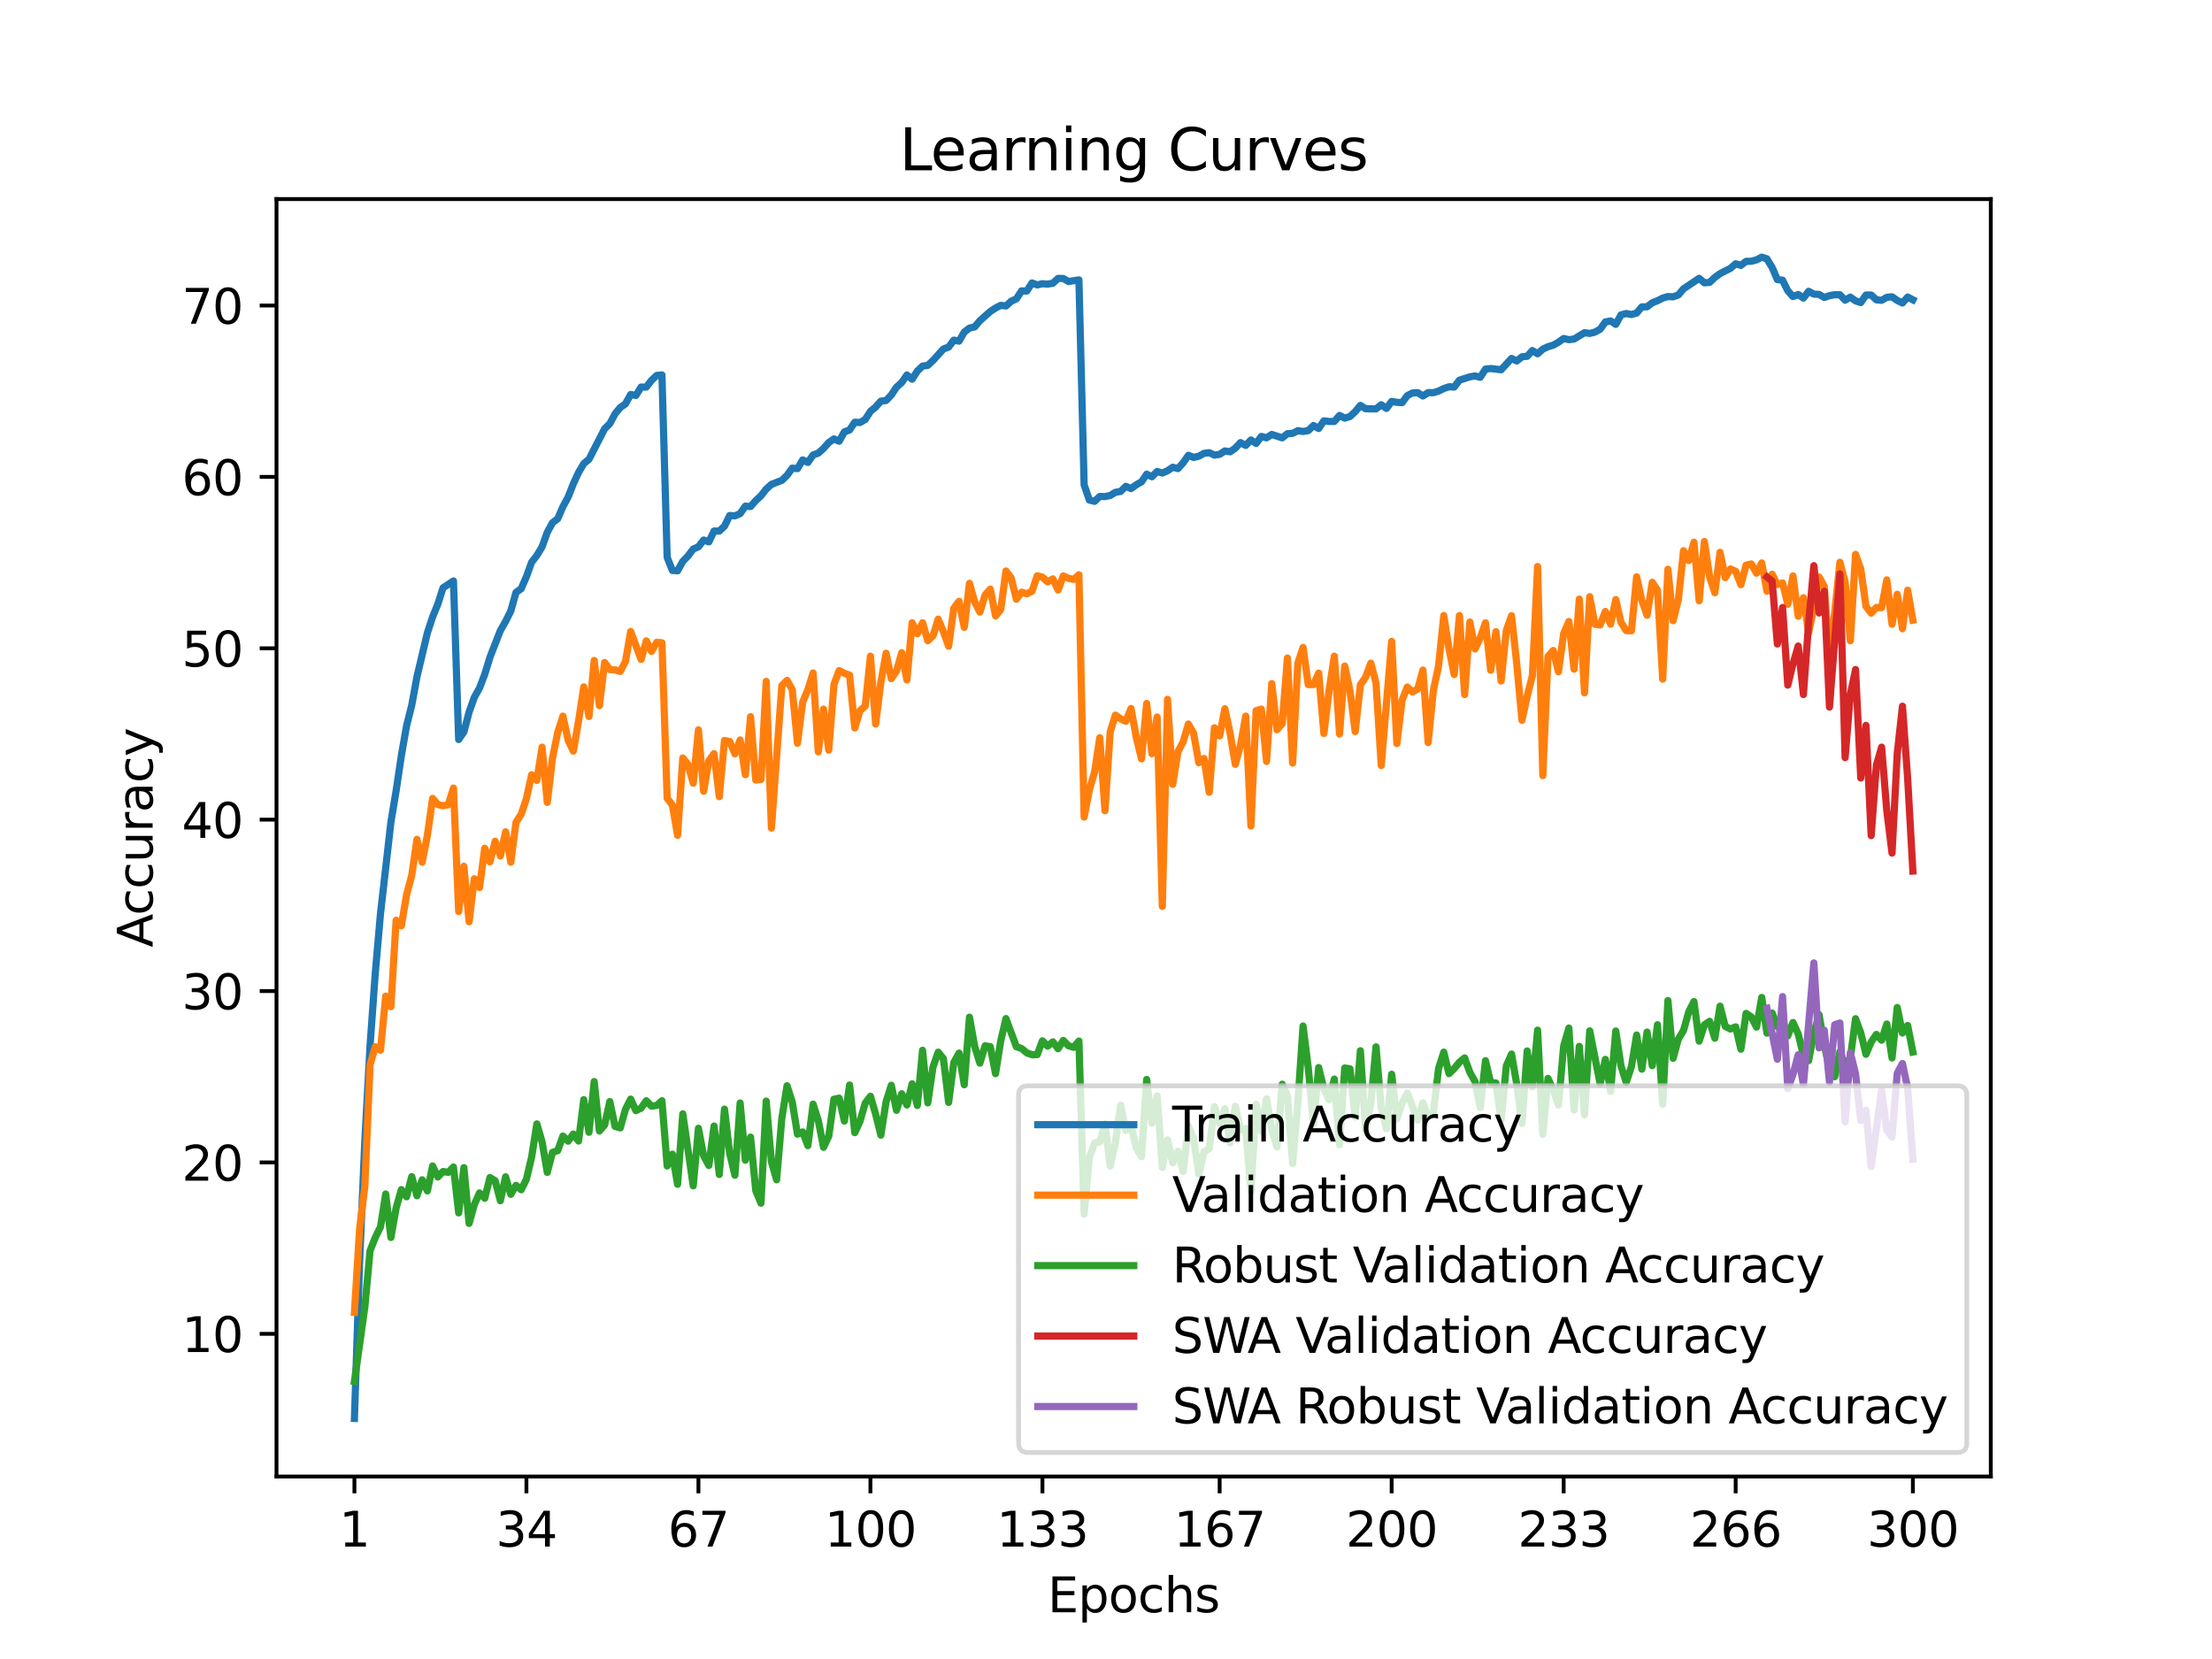 <?xml version="1.0" encoding="utf-8" standalone="no"?>
<!DOCTYPE svg PUBLIC "-//W3C//DTD SVG 1.1//EN"
  "http://www.w3.org/Graphics/SVG/1.1/DTD/svg11.dtd">
<svg xmlns:xlink="http://www.w3.org/1999/xlink" width="460.8pt" height="345.6pt" viewBox="0 0 460.8 345.6" xmlns="http://www.w3.org/2000/svg" version="1.1">
 <defs>
  <style type="text/css">*{stroke-linejoin: round; stroke-linecap: butt}</style>
 </defs>
 <g id="figure_1">
  <g id="patch_1">
   <path d="M 0 345.6 
L 460.8 345.6 
L 460.8 0 
L 0 0 
z
" style="fill: #ffffff"/>
  </g>
  <g id="axes_1">
   <g id="patch_2">
    <path d="M 57.6 307.584 
L 414.72 307.584 
L 414.72 41.472 
L 57.6 41.472 
z
" style="fill: #ffffff"/>
   </g>
   <g id="matplotlib.axis_1">
    <g id="xtick_1">
     <g id="line2d_1">
      <defs>
       <path id="mbe834cb259" d="M 0 0 
L 0 3.5 
" style="stroke: #000000; stroke-width: 0.8"/>
      </defs>
      <g>
       <use xlink:href="#mbe834cb259" x="73.833" y="307.584" style="stroke: #000000; stroke-width: 0.8"/>
      </g>
     </g>
     <g id="text_1">
      <!-- 1 -->
      <g transform="translate(70.651 322.182) scale(0.1 -0.1)">
       <defs>
        <path id="DejaVuSans-31" d="M 794 531 
L 1825 531 
L 1825 4091 
L 703 3866 
L 703 4441 
L 1819 4666 
L 2450 4666 
L 2450 531 
L 3481 531 
L 3481 0 
L 794 0 
L 794 531 
z
" transform="scale(0.016)"/>
       </defs>
       <use xlink:href="#DejaVuSans-31"/>
      </g>
     </g>
    </g>
    <g id="xtick_2">
     <g id="line2d_2">
      <g>
       <use xlink:href="#mbe834cb259" x="109.664" y="307.584" style="stroke: #000000; stroke-width: 0.8"/>
      </g>
     </g>
     <g id="text_2">
      <!-- 34 -->
      <g transform="translate(103.302 322.182) scale(0.1 -0.1)">
       <defs>
        <path id="DejaVuSans-33" d="M 2597 2516 
Q 3050 2419 3304 2112 
Q 3559 1806 3559 1356 
Q 3559 666 3084 287 
Q 2609 -91 1734 -91 
Q 1441 -91 1130 -33 
Q 819 25 488 141 
L 488 750 
Q 750 597 1062 519 
Q 1375 441 1716 441 
Q 2309 441 2620 675 
Q 2931 909 2931 1356 
Q 2931 1769 2642 2001 
Q 2353 2234 1838 2234 
L 1294 2234 
L 1294 2753 
L 1863 2753 
Q 2328 2753 2575 2939 
Q 2822 3125 2822 3475 
Q 2822 3834 2567 4026 
Q 2313 4219 1838 4219 
Q 1578 4219 1281 4162 
Q 984 4106 628 3988 
L 628 4550 
Q 988 4650 1302 4700 
Q 1616 4750 1894 4750 
Q 2613 4750 3031 4423 
Q 3450 4097 3450 3541 
Q 3450 3153 3228 2886 
Q 3006 2619 2597 2516 
z
" transform="scale(0.016)"/>
        <path id="DejaVuSans-34" d="M 2419 4116 
L 825 1625 
L 2419 1625 
L 2419 4116 
z
M 2253 4666 
L 3047 4666 
L 3047 1625 
L 3713 1625 
L 3713 1100 
L 3047 1100 
L 3047 0 
L 2419 0 
L 2419 1100 
L 313 1100 
L 313 1709 
L 2253 4666 
z
" transform="scale(0.016)"/>
       </defs>
       <use xlink:href="#DejaVuSans-33"/>
       <use xlink:href="#DejaVuSans-34" x="63.623"/>
      </g>
     </g>
    </g>
    <g id="xtick_3">
     <g id="line2d_3">
      <g>
       <use xlink:href="#mbe834cb259" x="145.496" y="307.584" style="stroke: #000000; stroke-width: 0.8"/>
      </g>
     </g>
     <g id="text_3">
      <!-- 67 -->
      <g transform="translate(139.133 322.182) scale(0.1 -0.1)">
       <defs>
        <path id="DejaVuSans-36" d="M 2113 2584 
Q 1688 2584 1439 2293 
Q 1191 2003 1191 1497 
Q 1191 994 1439 701 
Q 1688 409 2113 409 
Q 2538 409 2786 701 
Q 3034 994 3034 1497 
Q 3034 2003 2786 2293 
Q 2538 2584 2113 2584 
z
M 3366 4563 
L 3366 3988 
Q 3128 4100 2886 4159 
Q 2644 4219 2406 4219 
Q 1781 4219 1451 3797 
Q 1122 3375 1075 2522 
Q 1259 2794 1537 2939 
Q 1816 3084 2150 3084 
Q 2853 3084 3261 2657 
Q 3669 2231 3669 1497 
Q 3669 778 3244 343 
Q 2819 -91 2113 -91 
Q 1303 -91 875 529 
Q 447 1150 447 2328 
Q 447 3434 972 4092 
Q 1497 4750 2381 4750 
Q 2619 4750 2861 4703 
Q 3103 4656 3366 4563 
z
" transform="scale(0.016)"/>
        <path id="DejaVuSans-37" d="M 525 4666 
L 3525 4666 
L 3525 4397 
L 1831 0 
L 1172 0 
L 2766 4134 
L 525 4134 
L 525 4666 
z
" transform="scale(0.016)"/>
       </defs>
       <use xlink:href="#DejaVuSans-36"/>
       <use xlink:href="#DejaVuSans-37" x="63.623"/>
      </g>
     </g>
    </g>
    <g id="xtick_4">
     <g id="line2d_4">
      <g>
       <use xlink:href="#mbe834cb259" x="181.327" y="307.584" style="stroke: #000000; stroke-width: 0.8"/>
      </g>
     </g>
     <g id="text_4">
      <!-- 100 -->
      <g transform="translate(171.783 322.182) scale(0.1 -0.1)">
       <defs>
        <path id="DejaVuSans-30" d="M 2034 4250 
Q 1547 4250 1301 3770 
Q 1056 3291 1056 2328 
Q 1056 1369 1301 889 
Q 1547 409 2034 409 
Q 2525 409 2770 889 
Q 3016 1369 3016 2328 
Q 3016 3291 2770 3770 
Q 2525 4250 2034 4250 
z
M 2034 4750 
Q 2819 4750 3233 4129 
Q 3647 3509 3647 2328 
Q 3647 1150 3233 529 
Q 2819 -91 2034 -91 
Q 1250 -91 836 529 
Q 422 1150 422 2328 
Q 422 3509 836 4129 
Q 1250 4750 2034 4750 
z
" transform="scale(0.016)"/>
       </defs>
       <use xlink:href="#DejaVuSans-31"/>
       <use xlink:href="#DejaVuSans-30" x="63.623"/>
       <use xlink:href="#DejaVuSans-30" x="127.246"/>
      </g>
     </g>
    </g>
    <g id="xtick_5">
     <g id="line2d_5">
      <g>
       <use xlink:href="#mbe834cb259" x="217.158" y="307.584" style="stroke: #000000; stroke-width: 0.8"/>
      </g>
     </g>
     <g id="text_5">
      <!-- 133 -->
      <g transform="translate(207.615 322.182) scale(0.1 -0.1)">
       <use xlink:href="#DejaVuSans-31"/>
       <use xlink:href="#DejaVuSans-33" x="63.623"/>
       <use xlink:href="#DejaVuSans-33" x="127.246"/>
      </g>
     </g>
    </g>
    <g id="xtick_6">
     <g id="line2d_6">
      <g>
       <use xlink:href="#mbe834cb259" x="254.076" y="307.584" style="stroke: #000000; stroke-width: 0.8"/>
      </g>
     </g>
     <g id="text_6">
      <!-- 167 -->
      <g transform="translate(244.532 322.182) scale(0.1 -0.1)">
       <use xlink:href="#DejaVuSans-31"/>
       <use xlink:href="#DejaVuSans-36" x="63.623"/>
       <use xlink:href="#DejaVuSans-37" x="127.246"/>
      </g>
     </g>
    </g>
    <g id="xtick_7">
     <g id="line2d_7">
      <g>
       <use xlink:href="#mbe834cb259" x="289.907" y="307.584" style="stroke: #000000; stroke-width: 0.8"/>
      </g>
     </g>
     <g id="text_7">
      <!-- 200 -->
      <g transform="translate(280.363 322.182) scale(0.1 -0.1)">
       <defs>
        <path id="DejaVuSans-32" d="M 1228 531 
L 3431 531 
L 3431 0 
L 469 0 
L 469 531 
Q 828 903 1448 1529 
Q 2069 2156 2228 2338 
Q 2531 2678 2651 2914 
Q 2772 3150 2772 3378 
Q 2772 3750 2511 3984 
Q 2250 4219 1831 4219 
Q 1534 4219 1204 4116 
Q 875 4013 500 3803 
L 500 4441 
Q 881 4594 1212 4672 
Q 1544 4750 1819 4750 
Q 2544 4750 2975 4387 
Q 3406 4025 3406 3419 
Q 3406 3131 3298 2873 
Q 3191 2616 2906 2266 
Q 2828 2175 2409 1742 
Q 1991 1309 1228 531 
z
" transform="scale(0.016)"/>
       </defs>
       <use xlink:href="#DejaVuSans-32"/>
       <use xlink:href="#DejaVuSans-30" x="63.623"/>
       <use xlink:href="#DejaVuSans-30" x="127.246"/>
      </g>
     </g>
    </g>
    <g id="xtick_8">
     <g id="line2d_8">
      <g>
       <use xlink:href="#mbe834cb259" x="325.739" y="307.584" style="stroke: #000000; stroke-width: 0.8"/>
      </g>
     </g>
     <g id="text_8">
      <!-- 233 -->
      <g transform="translate(316.195 322.182) scale(0.1 -0.1)">
       <use xlink:href="#DejaVuSans-32"/>
       <use xlink:href="#DejaVuSans-33" x="63.623"/>
       <use xlink:href="#DejaVuSans-33" x="127.246"/>
      </g>
     </g>
    </g>
    <g id="xtick_9">
     <g id="line2d_9">
      <g>
       <use xlink:href="#mbe834cb259" x="361.57" y="307.584" style="stroke: #000000; stroke-width: 0.8"/>
      </g>
     </g>
     <g id="text_9">
      <!-- 266 -->
      <g transform="translate(352.026 322.182) scale(0.1 -0.1)">
       <use xlink:href="#DejaVuSans-32"/>
       <use xlink:href="#DejaVuSans-36" x="63.623"/>
       <use xlink:href="#DejaVuSans-36" x="127.246"/>
      </g>
     </g>
    </g>
    <g id="xtick_10">
     <g id="line2d_10">
      <g>
       <use xlink:href="#mbe834cb259" x="398.487" y="307.584" style="stroke: #000000; stroke-width: 0.8"/>
      </g>
     </g>
     <g id="text_10">
      <!-- 300 -->
      <g transform="translate(388.944 322.182) scale(0.1 -0.1)">
       <use xlink:href="#DejaVuSans-33"/>
       <use xlink:href="#DejaVuSans-30" x="63.623"/>
       <use xlink:href="#DejaVuSans-30" x="127.246"/>
      </g>
     </g>
    </g>
    <g id="text_11">
     <!-- Epochs -->
     <g transform="translate(218.244 335.861) scale(0.1 -0.1)">
      <defs>
       <path id="DejaVuSans-45" d="M 628 4666 
L 3578 4666 
L 3578 4134 
L 1259 4134 
L 1259 2753 
L 3481 2753 
L 3481 2222 
L 1259 2222 
L 1259 531 
L 3634 531 
L 3634 0 
L 628 0 
L 628 4666 
z
" transform="scale(0.016)"/>
       <path id="DejaVuSans-70" d="M 1159 525 
L 1159 -1331 
L 581 -1331 
L 581 3500 
L 1159 3500 
L 1159 2969 
Q 1341 3281 1617 3432 
Q 1894 3584 2278 3584 
Q 2916 3584 3314 3078 
Q 3713 2572 3713 1747 
Q 3713 922 3314 415 
Q 2916 -91 2278 -91 
Q 1894 -91 1617 61 
Q 1341 213 1159 525 
z
M 3116 1747 
Q 3116 2381 2855 2742 
Q 2594 3103 2138 3103 
Q 1681 3103 1420 2742 
Q 1159 2381 1159 1747 
Q 1159 1113 1420 752 
Q 1681 391 2138 391 
Q 2594 391 2855 752 
Q 3116 1113 3116 1747 
z
" transform="scale(0.016)"/>
       <path id="DejaVuSans-6f" d="M 1959 3097 
Q 1497 3097 1228 2736 
Q 959 2375 959 1747 
Q 959 1119 1226 758 
Q 1494 397 1959 397 
Q 2419 397 2687 759 
Q 2956 1122 2956 1747 
Q 2956 2369 2687 2733 
Q 2419 3097 1959 3097 
z
M 1959 3584 
Q 2709 3584 3137 3096 
Q 3566 2609 3566 1747 
Q 3566 888 3137 398 
Q 2709 -91 1959 -91 
Q 1206 -91 779 398 
Q 353 888 353 1747 
Q 353 2609 779 3096 
Q 1206 3584 1959 3584 
z
" transform="scale(0.016)"/>
       <path id="DejaVuSans-63" d="M 3122 3366 
L 3122 2828 
Q 2878 2963 2633 3030 
Q 2388 3097 2138 3097 
Q 1578 3097 1268 2742 
Q 959 2388 959 1747 
Q 959 1106 1268 751 
Q 1578 397 2138 397 
Q 2388 397 2633 464 
Q 2878 531 3122 666 
L 3122 134 
Q 2881 22 2623 -34 
Q 2366 -91 2075 -91 
Q 1284 -91 818 406 
Q 353 903 353 1747 
Q 353 2603 823 3093 
Q 1294 3584 2113 3584 
Q 2378 3584 2631 3529 
Q 2884 3475 3122 3366 
z
" transform="scale(0.016)"/>
       <path id="DejaVuSans-68" d="M 3513 2113 
L 3513 0 
L 2938 0 
L 2938 2094 
Q 2938 2591 2744 2837 
Q 2550 3084 2163 3084 
Q 1697 3084 1428 2787 
Q 1159 2491 1159 1978 
L 1159 0 
L 581 0 
L 581 4863 
L 1159 4863 
L 1159 2956 
Q 1366 3272 1645 3428 
Q 1925 3584 2291 3584 
Q 2894 3584 3203 3211 
Q 3513 2838 3513 2113 
z
" transform="scale(0.016)"/>
       <path id="DejaVuSans-73" d="M 2834 3397 
L 2834 2853 
Q 2591 2978 2328 3040 
Q 2066 3103 1784 3103 
Q 1356 3103 1142 2972 
Q 928 2841 928 2578 
Q 928 2378 1081 2264 
Q 1234 2150 1697 2047 
L 1894 2003 
Q 2506 1872 2764 1633 
Q 3022 1394 3022 966 
Q 3022 478 2636 193 
Q 2250 -91 1575 -91 
Q 1294 -91 989 -36 
Q 684 19 347 128 
L 347 722 
Q 666 556 975 473 
Q 1284 391 1588 391 
Q 1994 391 2212 530 
Q 2431 669 2431 922 
Q 2431 1156 2273 1281 
Q 2116 1406 1581 1522 
L 1381 1569 
Q 847 1681 609 1914 
Q 372 2147 372 2553 
Q 372 3047 722 3315 
Q 1072 3584 1716 3584 
Q 2034 3584 2315 3537 
Q 2597 3491 2834 3397 
z
" transform="scale(0.016)"/>
      </defs>
      <use xlink:href="#DejaVuSans-45"/>
      <use xlink:href="#DejaVuSans-70" x="63.184"/>
      <use xlink:href="#DejaVuSans-6f" x="126.66"/>
      <use xlink:href="#DejaVuSans-63" x="187.842"/>
      <use xlink:href="#DejaVuSans-68" x="242.822"/>
      <use xlink:href="#DejaVuSans-73" x="306.201"/>
     </g>
    </g>
   </g>
   <g id="matplotlib.axis_2">
    <g id="ytick_1">
     <g id="line2d_11">
      <defs>
       <path id="m7933c14bab" d="M 0 0 
L -3.5 0 
" style="stroke: #000000; stroke-width: 0.8"/>
      </defs>
      <g>
       <use xlink:href="#m7933c14bab" x="57.6" y="277.858" style="stroke: #000000; stroke-width: 0.8"/>
      </g>
     </g>
     <g id="text_12">
      <!-- 10 -->
      <g transform="translate(37.875 281.657) scale(0.1 -0.1)">
       <use xlink:href="#DejaVuSans-31"/>
       <use xlink:href="#DejaVuSans-30" x="63.623"/>
      </g>
     </g>
    </g>
    <g id="ytick_2">
     <g id="line2d_12">
      <g>
       <use xlink:href="#m7933c14bab" x="57.6" y="242.156" style="stroke: #000000; stroke-width: 0.8"/>
      </g>
     </g>
     <g id="text_13">
      <!-- 20 -->
      <g transform="translate(37.875 245.955) scale(0.1 -0.1)">
       <use xlink:href="#DejaVuSans-32"/>
       <use xlink:href="#DejaVuSans-30" x="63.623"/>
      </g>
     </g>
    </g>
    <g id="ytick_3">
     <g id="line2d_13">
      <g>
       <use xlink:href="#m7933c14bab" x="57.6" y="206.453" style="stroke: #000000; stroke-width: 0.8"/>
      </g>
     </g>
     <g id="text_14">
      <!-- 30 -->
      <g transform="translate(37.875 210.252) scale(0.1 -0.1)">
       <use xlink:href="#DejaVuSans-33"/>
       <use xlink:href="#DejaVuSans-30" x="63.623"/>
      </g>
     </g>
    </g>
    <g id="ytick_4">
     <g id="line2d_14">
      <g>
       <use xlink:href="#m7933c14bab" x="57.6" y="170.751" style="stroke: #000000; stroke-width: 0.8"/>
      </g>
     </g>
     <g id="text_15">
      <!-- 40 -->
      <g transform="translate(37.875 174.55) scale(0.1 -0.1)">
       <use xlink:href="#DejaVuSans-34"/>
       <use xlink:href="#DejaVuSans-30" x="63.623"/>
      </g>
     </g>
    </g>
    <g id="ytick_5">
     <g id="line2d_15">
      <g>
       <use xlink:href="#m7933c14bab" x="57.6" y="135.048" style="stroke: #000000; stroke-width: 0.8"/>
      </g>
     </g>
     <g id="text_16">
      <!-- 50 -->
      <g transform="translate(37.875 138.847) scale(0.1 -0.1)">
       <defs>
        <path id="DejaVuSans-35" d="M 691 4666 
L 3169 4666 
L 3169 4134 
L 1269 4134 
L 1269 2991 
Q 1406 3038 1543 3061 
Q 1681 3084 1819 3084 
Q 2600 3084 3056 2656 
Q 3513 2228 3513 1497 
Q 3513 744 3044 326 
Q 2575 -91 1722 -91 
Q 1428 -91 1123 -41 
Q 819 9 494 109 
L 494 744 
Q 775 591 1075 516 
Q 1375 441 1709 441 
Q 2250 441 2565 725 
Q 2881 1009 2881 1497 
Q 2881 1984 2565 2268 
Q 2250 2553 1709 2553 
Q 1456 2553 1204 2497 
Q 953 2441 691 2322 
L 691 4666 
z
" transform="scale(0.016)"/>
       </defs>
       <use xlink:href="#DejaVuSans-35"/>
       <use xlink:href="#DejaVuSans-30" x="63.623"/>
      </g>
     </g>
    </g>
    <g id="ytick_6">
     <g id="line2d_16">
      <g>
       <use xlink:href="#m7933c14bab" x="57.6" y="99.346" style="stroke: #000000; stroke-width: 0.8"/>
      </g>
     </g>
     <g id="text_17">
      <!-- 60 -->
      <g transform="translate(37.875 103.145) scale(0.1 -0.1)">
       <use xlink:href="#DejaVuSans-36"/>
       <use xlink:href="#DejaVuSans-30" x="63.623"/>
      </g>
     </g>
    </g>
    <g id="ytick_7">
     <g id="line2d_17">
      <g>
       <use xlink:href="#m7933c14bab" x="57.6" y="63.643" style="stroke: #000000; stroke-width: 0.8"/>
      </g>
     </g>
     <g id="text_18">
      <!-- 70 -->
      <g transform="translate(37.875 67.442) scale(0.1 -0.1)">
       <use xlink:href="#DejaVuSans-37"/>
       <use xlink:href="#DejaVuSans-30" x="63.623"/>
      </g>
     </g>
    </g>
    <g id="text_19">
     <!-- Accuracy -->
     <g transform="translate(31.795 197.356) rotate(-90) scale(0.1 -0.1)">
      <defs>
       <path id="DejaVuSans-41" d="M 2188 4044 
L 1331 1722 
L 3047 1722 
L 2188 4044 
z
M 1831 4666 
L 2547 4666 
L 4325 0 
L 3669 0 
L 3244 1197 
L 1141 1197 
L 716 0 
L 50 0 
L 1831 4666 
z
" transform="scale(0.016)"/>
       <path id="DejaVuSans-75" d="M 544 1381 
L 544 3500 
L 1119 3500 
L 1119 1403 
Q 1119 906 1312 657 
Q 1506 409 1894 409 
Q 2359 409 2629 706 
Q 2900 1003 2900 1516 
L 2900 3500 
L 3475 3500 
L 3475 0 
L 2900 0 
L 2900 538 
Q 2691 219 2414 64 
Q 2138 -91 1772 -91 
Q 1169 -91 856 284 
Q 544 659 544 1381 
z
M 1991 3584 
L 1991 3584 
z
" transform="scale(0.016)"/>
       <path id="DejaVuSans-72" d="M 2631 2963 
Q 2534 3019 2420 3045 
Q 2306 3072 2169 3072 
Q 1681 3072 1420 2755 
Q 1159 2438 1159 1844 
L 1159 0 
L 581 0 
L 581 3500 
L 1159 3500 
L 1159 2956 
Q 1341 3275 1631 3429 
Q 1922 3584 2338 3584 
Q 2397 3584 2469 3576 
Q 2541 3569 2628 3553 
L 2631 2963 
z
" transform="scale(0.016)"/>
       <path id="DejaVuSans-61" d="M 2194 1759 
Q 1497 1759 1228 1600 
Q 959 1441 959 1056 
Q 959 750 1161 570 
Q 1363 391 1709 391 
Q 2188 391 2477 730 
Q 2766 1069 2766 1631 
L 2766 1759 
L 2194 1759 
z
M 3341 1997 
L 3341 0 
L 2766 0 
L 2766 531 
Q 2569 213 2275 61 
Q 1981 -91 1556 -91 
Q 1019 -91 701 211 
Q 384 513 384 1019 
Q 384 1609 779 1909 
Q 1175 2209 1959 2209 
L 2766 2209 
L 2766 2266 
Q 2766 2663 2505 2880 
Q 2244 3097 1772 3097 
Q 1472 3097 1187 3025 
Q 903 2953 641 2809 
L 641 3341 
Q 956 3463 1253 3523 
Q 1550 3584 1831 3584 
Q 2591 3584 2966 3190 
Q 3341 2797 3341 1997 
z
" transform="scale(0.016)"/>
       <path id="DejaVuSans-79" d="M 2059 -325 
Q 1816 -950 1584 -1140 
Q 1353 -1331 966 -1331 
L 506 -1331 
L 506 -850 
L 844 -850 
Q 1081 -850 1212 -737 
Q 1344 -625 1503 -206 
L 1606 56 
L 191 3500 
L 800 3500 
L 1894 763 
L 2988 3500 
L 3597 3500 
L 2059 -325 
z
" transform="scale(0.016)"/>
      </defs>
      <use xlink:href="#DejaVuSans-41"/>
      <use xlink:href="#DejaVuSans-63" x="66.658"/>
      <use xlink:href="#DejaVuSans-63" x="121.639"/>
      <use xlink:href="#DejaVuSans-75" x="176.619"/>
      <use xlink:href="#DejaVuSans-72" x="239.998"/>
      <use xlink:href="#DejaVuSans-61" x="281.111"/>
      <use xlink:href="#DejaVuSans-63" x="342.391"/>
      <use xlink:href="#DejaVuSans-79" x="397.371"/>
     </g>
    </g>
   </g>
   <g id="line2d_18">
    <path d="M 73.833 295.488 
L 74.919 262.777 
L 76.004 237.636 
L 77.09 217.842 
L 78.176 202.715 
L 79.262 190.341 
L 81.433 171.276 
L 82.519 164.735 
L 83.605 157.441 
L 84.691 151.211 
L 85.777 146.887 
L 86.862 140.978 
L 89.034 131.821 
L 90.12 128.522 
L 91.206 125.855 
L 92.291 122.456 
L 94.463 121.024 
L 95.549 154.053 
L 96.635 152.482 
L 97.72 148.34 
L 98.806 145.281 
L 99.892 143.328 
L 100.978 140.479 
L 102.064 136.923 
L 104.235 131.357 
L 105.321 129.45 
L 106.407 127.283 
L 107.493 123.413 
L 108.578 122.631 
L 109.664 120.114 
L 110.75 117.115 
L 111.836 115.719 
L 112.922 113.919 
L 114.007 110.888 
L 115.093 108.907 
L 116.179 108.064 
L 117.265 105.558 
L 118.351 103.548 
L 119.436 100.785 
L 120.522 98.421 
L 121.608 96.589 
L 122.694 95.672 
L 125.951 89.328 
L 127.037 88.257 
L 128.123 86.221 
L 129.209 84.897 
L 130.294 84.129 
L 131.38 82.18 
L 132.466 82.38 
L 133.552 80.634 
L 134.638 80.63 
L 135.723 79.227 
L 136.809 78.21 
L 137.895 78.106 
L 138.981 116.115 
L 140.067 118.832 
L 141.152 118.907 
L 142.238 116.947 
L 143.324 115.819 
L 144.41 114.376 
L 145.496 113.912 
L 146.581 112.499 
L 147.667 112.877 
L 148.753 110.628 
L 149.839 110.631 
L 150.925 109.61 
L 152.01 107.393 
L 153.096 107.461 
L 154.182 106.997 
L 155.268 105.444 
L 156.354 105.519 
L 157.439 104.287 
L 158.525 103.284 
L 159.611 101.884 
L 160.697 100.906 
L 162.868 100.07 
L 163.954 99.028 
L 165.04 97.521 
L 166.126 97.628 
L 167.212 95.811 
L 168.297 96.332 
L 169.383 94.779 
L 170.469 94.394 
L 171.555 93.416 
L 172.641 92.191 
L 173.726 91.434 
L 174.812 91.912 
L 175.898 89.974 
L 176.984 89.567 
L 178.07 87.957 
L 179.155 88.024 
L 180.241 87.389 
L 181.327 85.693 
L 182.413 84.79 
L 183.499 83.569 
L 184.584 83.433 
L 185.67 82.294 
L 186.756 80.663 
L 187.842 79.688 
L 188.928 78.117 
L 190.013 78.992 
L 191.099 77.299 
L 192.185 76.257 
L 193.271 76.114 
L 194.357 75.107 
L 196.528 72.701 
L 197.614 72.301 
L 198.7 70.855 
L 199.786 71.066 
L 200.871 69.184 
L 201.957 68.345 
L 203.043 68.099 
L 204.129 66.81 
L 206.3 64.879 
L 207.386 64.175 
L 208.472 63.608 
L 209.558 63.747 
L 210.644 62.754 
L 211.729 62.254 
L 212.815 60.594 
L 213.901 60.626 
L 214.987 58.941 
L 216.073 59.359 
L 217.158 59.102 
L 218.244 59.191 
L 219.33 59.002 
L 220.416 57.992 
L 221.502 58.02 
L 222.587 58.641 
L 224.759 58.306 
L 225.845 101.009 
L 226.931 104.162 
L 228.016 104.437 
L 229.102 103.423 
L 230.188 103.444 
L 231.274 103.223 
L 232.36 102.555 
L 233.445 102.377 
L 234.531 101.316 
L 235.617 101.777 
L 236.703 100.988 
L 237.789 100.374 
L 238.875 98.785 
L 239.96 99.321 
L 241.046 98.218 
L 242.132 98.539 
L 243.218 98.071 
L 244.304 97.332 
L 245.389 97.614 
L 246.475 96.407 
L 247.561 94.844 
L 248.647 95.293 
L 249.733 95.033 
L 250.818 94.444 
L 251.904 94.297 
L 252.99 94.812 
L 254.076 94.644 
L 255.162 93.937 
L 256.247 94.119 
L 257.333 93.362 
L 258.419 92.202 
L 259.505 92.791 
L 260.591 91.655 
L 261.676 92.38 
L 262.762 90.909 
L 263.848 91.209 
L 264.934 90.502 
L 267.105 91.213 
L 268.191 90.349 
L 269.277 90.281 
L 270.363 89.713 
L 271.449 89.885 
L 272.534 89.702 
L 273.62 88.646 
L 274.706 89.267 
L 275.792 87.664 
L 276.878 87.803 
L 277.963 87.796 
L 279.049 86.55 
L 280.135 87.103 
L 281.221 86.775 
L 282.307 85.757 
L 283.392 84.454 
L 284.478 85.154 
L 286.65 85.183 
L 287.736 84.322 
L 288.821 85.083 
L 289.907 83.626 
L 290.993 83.812 
L 292.079 83.879 
L 293.165 82.416 
L 294.25 81.866 
L 295.336 81.798 
L 296.422 82.494 
L 297.508 81.791 
L 298.594 81.802 
L 299.679 81.469 
L 300.765 80.941 
L 301.851 80.57 
L 302.937 80.63 
L 304.023 79.199 
L 306.194 78.499 
L 307.28 78.317 
L 308.366 78.595 
L 309.452 76.889 
L 310.537 76.771 
L 312.709 77.028 
L 314.881 74.668 
L 315.966 75.197 
L 317.052 74.329 
L 318.138 74.222 
L 319.224 73.026 
L 320.31 73.693 
L 321.395 72.733 
L 322.481 72.223 
L 323.567 71.905 
L 324.653 71.287 
L 325.739 70.512 
L 326.824 70.759 
L 327.91 70.634 
L 330.082 69.302 
L 331.168 69.459 
L 332.253 69.181 
L 333.339 68.592 
L 334.425 67.067 
L 335.511 66.856 
L 336.597 67.571 
L 337.682 65.596 
L 338.768 65.311 
L 339.854 65.521 
L 340.94 65.214 
L 342.026 63.925 
L 343.111 63.915 
L 344.197 63.072 
L 345.283 62.651 
L 346.369 62.094 
L 347.455 61.776 
L 348.54 61.84 
L 349.626 61.44 
L 350.712 60.162 
L 353.969 57.981 
L 355.055 58.916 
L 356.141 58.831 
L 357.227 57.788 
L 358.313 57.003 
L 360.484 55.892 
L 361.57 54.953 
L 362.656 55.282 
L 363.742 54.443 
L 364.827 54.421 
L 365.913 54.136 
L 366.999 53.568 
L 368.085 53.929 
L 369.171 55.724 
L 370.256 58.245 
L 371.342 58.37 
L 372.428 60.573 
L 373.514 61.776 
L 374.6 61.348 
L 375.685 62.09 
L 376.771 60.687 
L 377.857 61.265 
L 378.943 61.33 
L 380.029 61.965 
L 381.114 61.59 
L 382.2 61.398 
L 383.286 61.398 
L 384.372 62.536 
L 385.458 61.897 
L 386.543 62.676 
L 387.629 63.033 
L 388.715 61.462 
L 389.801 61.451 
L 390.887 62.461 
L 391.972 62.561 
L 393.058 61.937 
L 394.144 61.826 
L 395.23 62.586 
L 396.316 63.122 
L 397.401 61.883 
L 398.487 62.451 
L 398.487 62.451 
" clip-path="url(#pa1aba6be04)" style="fill: none; stroke: #1f77b4; stroke-width: 1.5; stroke-linecap: square"/>
   </g>
   <g id="line2d_19">
    <path d="M 73.833 273.395 
L 74.919 255.937 
L 76.004 247.118 
L 77.09 221.805 
L 78.176 218.056 
L 79.262 218.771 
L 80.348 207.524 
L 81.433 209.702 
L 82.519 191.708 
L 83.605 192.851 
L 84.691 186.424 
L 85.777 182.318 
L 86.862 174.856 
L 87.948 179.605 
L 89.034 174 
L 90.12 166.324 
L 91.206 167.609 
L 92.291 167.859 
L 93.377 167.645 
L 94.463 164.181 
L 95.549 189.887 
L 96.635 180.462 
L 97.72 192.029 
L 98.806 183.068 
L 99.892 184.889 
L 100.978 176.713 
L 102.064 179.533 
L 103.149 175.249 
L 104.235 178.32 
L 105.321 173.286 
L 106.407 179.605 
L 107.493 171.286 
L 108.578 169.608 
L 109.664 166.359 
L 110.75 161.397 
L 111.836 162.575 
L 112.922 155.649 
L 114.007 167.145 
L 115.093 157.898 
L 116.179 152.614 
L 117.265 149.186 
L 118.351 154.22 
L 119.436 156.47 
L 120.522 150.222 
L 121.608 143.081 
L 122.694 149.258 
L 123.78 137.583 
L 124.865 147.009 
L 125.951 138.012 
L 127.037 139.475 
L 128.123 139.547 
L 129.209 139.868 
L 130.294 137.797 
L 131.38 131.549 
L 133.552 137.369 
L 134.638 133.513 
L 135.723 135.691 
L 136.809 133.799 
L 137.895 133.906 
L 138.981 166.288 
L 140.067 167.716 
L 141.152 174 
L 142.238 157.898 
L 143.324 159.254 
L 144.41 163.146 
L 145.496 152.043 
L 146.581 164.824 
L 147.667 158.469 
L 148.753 157.005 
L 149.839 165.967 
L 150.925 154.256 
L 152.01 154.47 
L 153.096 157.041 
L 154.182 154.149 
L 155.268 161.397 
L 156.354 149.293 
L 157.439 162.503 
L 158.525 162.361 
L 159.611 141.939 
L 160.697 172.5 
L 162.868 142.831 
L 163.954 141.725 
L 165.04 143.652 
L 166.126 154.827 
L 167.212 146.259 
L 168.297 143.652 
L 169.383 140.189 
L 170.469 156.612 
L 171.555 147.723 
L 172.641 156.255 
L 173.726 142.581 
L 174.812 139.69 
L 175.898 140.261 
L 176.984 140.653 
L 178.07 151.65 
L 179.155 148.044 
L 180.241 147.08 
L 181.327 136.691 
L 182.413 150.829 
L 183.499 142.117 
L 184.584 136.084 
L 185.67 141.368 
L 186.756 139.797 
L 187.842 135.976 
L 188.928 141.653 
L 190.013 129.729 
L 191.099 132.013 
L 192.185 129.729 
L 193.271 133.477 
L 194.357 132.442 
L 195.442 128.979 
L 196.528 131.585 
L 197.614 134.62 
L 198.7 126.694 
L 199.786 125.266 
L 200.871 130.692 
L 201.957 121.517 
L 203.043 125.373 
L 204.129 127.515 
L 205.215 123.945 
L 206.3 122.731 
L 207.386 128.3 
L 208.472 126.979 
L 209.558 118.946 
L 210.644 120.41 
L 211.729 124.837 
L 212.815 123.373 
L 213.901 123.695 
L 214.987 123.159 
L 216.073 119.946 
L 217.158 120.232 
L 218.244 121.231 
L 219.33 120.589 
L 220.416 122.909 
L 221.502 119.982 
L 222.587 120.482 
L 223.673 120.696 
L 224.759 119.732 
L 225.845 170.215 
L 226.931 164.574 
L 228.016 160.825 
L 229.102 153.685 
L 230.188 168.894 
L 231.274 152.435 
L 232.36 148.972 
L 233.445 149.758 
L 234.531 150.257 
L 235.617 147.58 
L 236.703 153.578 
L 237.789 158.076 
L 238.875 146.544 
L 239.96 157.005 
L 241.046 149.365 
L 242.132 188.816 
L 243.218 145.688 
L 244.304 163.396 
L 245.389 156.577 
L 246.475 154.542 
L 247.561 150.829 
L 248.647 152.757 
L 249.733 158.897 
L 250.818 158.005 
L 251.904 165.038 
L 252.99 151.614 
L 254.076 153.292 
L 255.162 147.651 
L 256.247 152.721 
L 257.333 159.219 
L 258.419 155.184 
L 259.505 149.186 
L 260.591 172.072 
L 261.676 148.044 
L 262.762 147.723 
L 263.848 158.612 
L 264.934 142.403 
L 266.02 152.007 
L 267.105 150.757 
L 268.191 137.083 
L 269.277 158.969 
L 270.363 138.154 
L 271.449 134.87 
L 272.534 142.617 
L 273.62 142.617 
L 274.706 140.225 
L 275.792 152.792 
L 276.878 143.76 
L 277.963 136.691 
L 279.049 152.899 
L 280.135 138.761 
L 281.221 143.831 
L 282.307 152.4 
L 283.392 142.653 
L 284.478 141.082 
L 285.564 138.154 
L 286.65 142.26 
L 287.736 159.469 
L 289.907 133.62 
L 290.993 154.899 
L 292.079 145.866 
L 293.165 143.117 
L 294.25 144.152 
L 295.336 143.51 
L 296.422 139.582 
L 297.508 154.685 
L 298.594 143.831 
L 299.679 138.726 
L 300.765 128.229 
L 301.851 135.155 
L 302.937 140.511 
L 304.023 128.229 
L 305.108 144.688 
L 306.194 129.586 
L 307.28 135.191 
L 308.366 132.87 
L 309.452 129.729 
L 310.537 139.618 
L 311.623 131.585 
L 312.709 141.867 
L 313.795 131.335 
L 314.881 128.265 
L 315.966 138.297 
L 317.052 150.043 
L 318.138 145.045 
L 319.224 140.725 
L 320.31 118.018 
L 321.395 161.575 
L 322.481 136.726 
L 323.567 135.512 
L 324.653 139.939 
L 325.739 131.978 
L 326.824 129.479 
L 327.91 139.404 
L 328.996 124.802 
L 330.082 144.331 
L 331.168 124.302 
L 332.253 130.05 
L 333.339 130.193 
L 334.425 127.372 
L 335.511 130.014 
L 336.597 124.909 
L 337.682 129.657 
L 338.768 131.371 
L 339.854 131.407 
L 340.94 120.16 
L 342.026 125.087 
L 343.111 128.158 
L 344.197 121.303 
L 345.283 122.945 
L 346.369 141.475 
L 347.455 118.589 
L 348.54 129.3 
L 349.626 124.944 
L 350.712 114.733 
L 351.798 116.769 
L 352.884 112.948 
L 353.969 125.159 
L 355.055 112.806 
L 356.141 120.16 
L 357.227 123.481 
L 358.313 115.055 
L 359.398 120.339 
L 360.484 118.518 
L 361.57 119.018 
L 362.656 121.803 
L 363.742 117.732 
L 364.827 117.483 
L 365.913 119.411 
L 366.999 117.268 
L 368.085 123.159 
L 369.171 119.625 
L 370.256 121.767 
L 371.342 121.446 
L 372.428 125.873 
L 373.514 119.982 
L 374.6 128.372 
L 375.685 124.516 
L 376.771 131.835 
L 377.857 126.515 
L 378.943 120.196 
L 380.029 122.124 
L 381.114 136.905 
L 382.2 127.551 
L 383.286 117.126 
L 384.372 121.231 
L 385.458 133.477 
L 386.543 115.483 
L 387.629 118.518 
L 388.715 126.301 
L 389.801 127.729 
L 390.887 126.551 
L 391.972 126.587 
L 393.058 120.803 
L 394.144 130.05 
L 395.23 123.802 
L 396.316 130.978 
L 397.401 122.945 
L 398.487 129.193 
L 398.487 129.193 
" clip-path="url(#pa1aba6be04)" style="fill: none; stroke: #ff7f0e; stroke-width: 1.5; stroke-linecap: square"/>
   </g>
   <g id="line2d_20">
    <path d="M 73.833 287.781 
L 76.004 272.269 
L 77.09 260.548 
L 78.176 257.791 
L 79.262 255.599 
L 80.348 248.73 
L 81.433 257.791 
L 82.519 251.66 
L 83.605 247.819 
L 84.691 249.321 
L 85.777 245.11 
L 86.862 249.099 
L 87.948 245.775 
L 89.034 248.09 
L 90.12 242.894 
L 91.206 245.184 
L 92.291 244.051 
L 93.377 244.224 
L 94.463 243.116 
L 95.549 252.669 
L 96.635 243.239 
L 97.72 254.861 
L 98.806 250.946 
L 99.892 248.508 
L 100.978 249.616 
L 102.064 245.307 
L 103.149 245.972 
L 104.235 250.133 
L 105.321 245.16 
L 106.407 248.804 
L 107.493 246.932 
L 108.578 247.843 
L 109.664 245.652 
L 110.75 241.023 
L 111.836 234.129 
L 112.922 237.871 
L 114.007 244.224 
L 115.093 240.063 
L 116.179 239.693 
L 117.265 236.665 
L 118.351 237.724 
L 119.436 236.246 
L 120.522 237.699 
L 121.608 229.081 
L 122.694 235.877 
L 123.78 225.314 
L 124.865 235.606 
L 125.951 234.35 
L 127.037 229.475 
L 128.123 234.646 
L 129.209 234.966 
L 130.294 231.1 
L 131.38 228.958 
L 132.466 231.371 
L 133.552 230.854 
L 134.638 229.303 
L 135.723 230.435 
L 136.809 230.288 
L 137.895 229.303 
L 138.981 242.894 
L 140.067 240.432 
L 141.152 246.711 
L 142.238 232.036 
L 144.41 247.031 
L 145.496 235.04 
L 146.581 240.777 
L 147.667 242.796 
L 148.753 234.572 
L 149.839 244.667 
L 150.925 231.051 
L 152.01 240.26 
L 153.096 244.815 
L 154.182 229.77 
L 155.268 241.688 
L 156.354 236.886 
L 157.439 248.04 
L 158.525 250.65 
L 159.611 229.377 
L 160.697 242.008 
L 161.783 245.775 
L 162.868 232.972 
L 163.954 226.176 
L 165.04 229.574 
L 166.126 236.271 
L 167.212 235.803 
L 168.297 238.659 
L 169.383 230.017 
L 170.469 233.415 
L 171.555 239.004 
L 172.641 236.714 
L 173.726 228.982 
L 174.812 228.761 
L 175.898 233.538 
L 176.984 226.028 
L 178.07 235.951 
L 179.155 233.587 
L 180.241 229.795 
L 181.327 228.367 
L 182.413 232.11 
L 183.499 236.468 
L 184.584 229.524 
L 185.67 226.077 
L 186.756 231.297 
L 187.842 227.85 
L 188.928 230.189 
L 190.013 225.782 
L 191.099 230.288 
L 192.185 218.789 
L 193.271 229.746 
L 194.357 222.285 
L 195.442 219.183 
L 196.528 220.537 
L 197.614 229.648 
L 198.7 221.325 
L 199.786 219.38 
L 200.871 225.979 
L 201.957 211.895 
L 203.043 217.976 
L 204.129 221.473 
L 205.215 217.853 
L 206.3 218.05 
L 207.386 223.664 
L 208.472 216.844 
L 209.558 212.19 
L 211.729 218.05 
L 212.815 218.42 
L 213.901 219.331 
L 214.987 219.724 
L 216.073 219.7 
L 217.158 216.819 
L 218.244 217.927 
L 219.33 217.041 
L 220.416 218.469 
L 221.502 216.745 
L 222.587 217.853 
L 223.673 218.174 
L 224.759 216.868 
L 225.845 252.916 
L 226.931 241.146 
L 228.016 238.142 
L 229.102 237.871 
L 230.188 234.129 
L 231.274 242.919 
L 232.36 238.044 
L 233.445 230.239 
L 234.531 235.483 
L 235.617 234.474 
L 236.703 239.127 
L 237.789 240.974 
L 238.875 224.871 
L 239.96 233.981 
L 241.046 228.293 
L 242.132 243.19 
L 243.218 237.453 
L 244.304 242.254 
L 245.389 239.816 
L 246.475 244.027 
L 247.561 234.572 
L 248.647 237.157 
L 249.733 244.643 
L 250.818 239.94 
L 251.904 239.25 
L 252.99 230.534 
L 254.076 234.055 
L 255.162 230.977 
L 256.247 238.068 
L 257.333 230.46 
L 258.419 235.409 
L 259.505 235.114 
L 260.591 248.237 
L 261.676 230.066 
L 262.762 235.631 
L 263.848 228.884 
L 264.934 235.36 
L 266.02 238.93 
L 267.105 225.856 
L 268.191 228.268 
L 269.277 242.377 
L 270.363 229.746 
L 271.449 213.741 
L 272.534 222.433 
L 273.62 234.153 
L 274.706 222.384 
L 275.792 226.865 
L 276.878 229.081 
L 277.963 224.797 
L 279.049 238.462 
L 280.135 222.482 
L 281.221 222.655 
L 282.307 232.676 
L 283.392 218.888 
L 284.478 235.36 
L 285.564 229.721 
L 286.65 218.075 
L 287.736 230.78 
L 288.821 235.138 
L 289.907 223.787 
L 290.993 233.095 
L 292.079 229.82 
L 293.165 227.702 
L 295.336 233.341 
L 296.422 229.746 
L 297.508 232.774 
L 298.594 231.765 
L 299.679 222.581 
L 300.765 219.183 
L 301.851 223.664 
L 302.937 222.605 
L 304.023 221.276 
L 305.108 220.389 
L 306.194 223.369 
L 307.28 225.314 
L 308.366 230.731 
L 309.452 220.956 
L 310.537 225.535 
L 311.623 225.609 
L 312.709 233.316 
L 313.795 222.039 
L 314.881 219.577 
L 315.966 225.856 
L 317.052 234.03 
L 318.138 218.937 
L 319.224 226.397 
L 320.31 214.603 
L 321.395 236.295 
L 322.481 224.649 
L 323.567 227.087 
L 324.653 230.189 
L 325.739 217.903 
L 326.824 214.16 
L 327.91 231.223 
L 328.996 217.976 
L 330.082 232.233 
L 331.168 214.751 
L 333.339 225.806 
L 334.425 220.685 
L 335.511 227.333 
L 336.597 214.775 
L 337.682 222.064 
L 338.768 225.462 
L 339.854 222.212 
L 340.94 215.613 
L 342.026 222.728 
L 343.111 214.997 
L 344.197 221.99 
L 345.283 213.47 
L 346.369 230.041 
L 347.455 208.423 
L 348.54 220.463 
L 349.626 216.474 
L 350.712 214.653 
L 351.798 210.762 
L 352.884 208.645 
L 353.969 216.893 
L 355.055 213.495 
L 356.141 212.756 
L 357.227 216.277 
L 358.313 209.605 
L 359.398 213.815 
L 360.484 214.357 
L 361.57 213.914 
L 362.656 218.567 
L 363.742 211.107 
L 364.827 211.845 
L 365.913 213.963 
L 366.999 207.783 
L 368.085 215.219 
L 369.171 211.033 
L 370.256 213.865 
L 371.342 212.51 
L 372.428 215.785 
L 373.514 213.003 
L 374.6 215.391 
L 375.685 219.897 
L 376.771 220.956 
L 377.857 215.219 
L 378.943 211.378 
L 380.029 217.706 
L 381.114 222.507 
L 382.2 224.304 
L 383.286 219.084 
L 384.372 221.793 
L 385.458 220.414 
L 386.543 212.215 
L 387.629 215.145 
L 388.715 219.626 
L 389.801 217.065 
L 390.887 215.49 
L 391.972 216.696 
L 393.058 213.323 
L 394.144 220.389 
L 395.23 209.876 
L 396.316 215.194 
L 397.401 213.618 
L 398.487 219.158 
L 398.487 219.158 
" clip-path="url(#pa1aba6be04)" style="fill: none; stroke: #2ca02c; stroke-width: 1.5; stroke-linecap: square"/>
   </g>
   <g id="line2d_21">
    <path d="M 368.085 120.196 
L 369.171 121.089 
L 370.256 134.156 
L 371.342 126.551 
L 372.428 142.724 
L 373.514 138.297 
L 374.6 134.584 
L 375.685 144.688 
L 376.771 129.764 
L 377.857 117.84 
L 378.943 127.693 
L 380.029 123.195 
L 381.114 147.294 
L 383.286 119.553 
L 384.372 157.826 
L 385.458 144.724 
L 386.543 139.475 
L 387.629 162.075 
L 388.715 151.114 
L 389.801 174.071 
L 390.887 159.397 
L 391.972 155.649 
L 393.058 168.93 
L 394.144 177.713 
L 395.23 156.97 
L 396.316 147.116 
L 397.401 162.218 
L 398.487 181.461 
L 398.487 181.461 
" clip-path="url(#pa1aba6be04)" style="fill: none; stroke: #d62728; stroke-width: 1.5; stroke-linecap: square"/>
   </g>
   <g id="line2d_22">
    <path d="M 368.085 210.023 
L 370.256 220.66 
L 371.342 207.61 
L 372.428 226.791 
L 373.514 223.837 
L 374.6 219.724 
L 375.685 226.003 
L 377.857 200.593 
L 378.943 218.297 
L 380.029 214.628 
L 381.114 225.412 
L 382.2 213.471 
L 383.286 213.101 
L 384.372 233.71 
L 385.458 219.306 
L 386.543 223.664 
L 387.629 233.415 
L 388.715 231.297 
L 389.801 242.993 
L 391.972 227.161 
L 393.058 235.409 
L 394.144 236.886 
L 395.23 223.566 
L 396.316 221.547 
L 397.401 226.644 
L 398.487 241.491 
L 398.487 241.491 
" clip-path="url(#pa1aba6be04)" style="fill: none; stroke: #9467bd; stroke-width: 1.5; stroke-linecap: square"/>
   </g>
   <g id="patch_3">
    <path d="M 57.6 307.584 
L 57.6 41.472 
" style="fill: none; stroke: #000000; stroke-width: 0.8; stroke-linejoin: miter; stroke-linecap: square"/>
   </g>
   <g id="patch_4">
    <path d="M 414.72 307.584 
L 414.72 41.472 
" style="fill: none; stroke: #000000; stroke-width: 0.8; stroke-linejoin: miter; stroke-linecap: square"/>
   </g>
   <g id="patch_5">
    <path d="M 57.6 307.584 
L 414.72 307.584 
" style="fill: none; stroke: #000000; stroke-width: 0.8; stroke-linejoin: miter; stroke-linecap: square"/>
   </g>
   <g id="patch_6">
    <path d="M 57.6 41.472 
L 414.72 41.472 
" style="fill: none; stroke: #000000; stroke-width: 0.8; stroke-linejoin: miter; stroke-linecap: square"/>
   </g>
   <g id="text_20">
    <!-- Learning Curves -->
    <g transform="translate(187.376 35.472) scale(0.12 -0.12)">
     <defs>
      <path id="DejaVuSans-4c" d="M 628 4666 
L 1259 4666 
L 1259 531 
L 3531 531 
L 3531 0 
L 628 0 
L 628 4666 
z
" transform="scale(0.016)"/>
      <path id="DejaVuSans-65" d="M 3597 1894 
L 3597 1613 
L 953 1613 
Q 991 1019 1311 708 
Q 1631 397 2203 397 
Q 2534 397 2845 478 
Q 3156 559 3463 722 
L 3463 178 
Q 3153 47 2828 -22 
Q 2503 -91 2169 -91 
Q 1331 -91 842 396 
Q 353 884 353 1716 
Q 353 2575 817 3079 
Q 1281 3584 2069 3584 
Q 2775 3584 3186 3129 
Q 3597 2675 3597 1894 
z
M 3022 2063 
Q 3016 2534 2758 2815 
Q 2500 3097 2075 3097 
Q 1594 3097 1305 2825 
Q 1016 2553 972 2059 
L 3022 2063 
z
" transform="scale(0.016)"/>
      <path id="DejaVuSans-6e" d="M 3513 2113 
L 3513 0 
L 2938 0 
L 2938 2094 
Q 2938 2591 2744 2837 
Q 2550 3084 2163 3084 
Q 1697 3084 1428 2787 
Q 1159 2491 1159 1978 
L 1159 0 
L 581 0 
L 581 3500 
L 1159 3500 
L 1159 2956 
Q 1366 3272 1645 3428 
Q 1925 3584 2291 3584 
Q 2894 3584 3203 3211 
Q 3513 2838 3513 2113 
z
" transform="scale(0.016)"/>
      <path id="DejaVuSans-69" d="M 603 3500 
L 1178 3500 
L 1178 0 
L 603 0 
L 603 3500 
z
M 603 4863 
L 1178 4863 
L 1178 4134 
L 603 4134 
L 603 4863 
z
" transform="scale(0.016)"/>
      <path id="DejaVuSans-67" d="M 2906 1791 
Q 2906 2416 2648 2759 
Q 2391 3103 1925 3103 
Q 1463 3103 1205 2759 
Q 947 2416 947 1791 
Q 947 1169 1205 825 
Q 1463 481 1925 481 
Q 2391 481 2648 825 
Q 2906 1169 2906 1791 
z
M 3481 434 
Q 3481 -459 3084 -895 
Q 2688 -1331 1869 -1331 
Q 1566 -1331 1297 -1286 
Q 1028 -1241 775 -1147 
L 775 -588 
Q 1028 -725 1275 -790 
Q 1522 -856 1778 -856 
Q 2344 -856 2625 -561 
Q 2906 -266 2906 331 
L 2906 616 
Q 2728 306 2450 153 
Q 2172 0 1784 0 
Q 1141 0 747 490 
Q 353 981 353 1791 
Q 353 2603 747 3093 
Q 1141 3584 1784 3584 
Q 2172 3584 2450 3431 
Q 2728 3278 2906 2969 
L 2906 3500 
L 3481 3500 
L 3481 434 
z
" transform="scale(0.016)"/>
      <path id="DejaVuSans-20" transform="scale(0.016)"/>
      <path id="DejaVuSans-43" d="M 4122 4306 
L 4122 3641 
Q 3803 3938 3442 4084 
Q 3081 4231 2675 4231 
Q 1875 4231 1450 3742 
Q 1025 3253 1025 2328 
Q 1025 1406 1450 917 
Q 1875 428 2675 428 
Q 3081 428 3442 575 
Q 3803 722 4122 1019 
L 4122 359 
Q 3791 134 3420 21 
Q 3050 -91 2638 -91 
Q 1578 -91 968 557 
Q 359 1206 359 2328 
Q 359 3453 968 4101 
Q 1578 4750 2638 4750 
Q 3056 4750 3426 4639 
Q 3797 4528 4122 4306 
z
" transform="scale(0.016)"/>
      <path id="DejaVuSans-76" d="M 191 3500 
L 800 3500 
L 1894 563 
L 2988 3500 
L 3597 3500 
L 2284 0 
L 1503 0 
L 191 3500 
z
" transform="scale(0.016)"/>
     </defs>
     <use xlink:href="#DejaVuSans-4c"/>
     <use xlink:href="#DejaVuSans-65" x="53.963"/>
     <use xlink:href="#DejaVuSans-61" x="115.486"/>
     <use xlink:href="#DejaVuSans-72" x="176.766"/>
     <use xlink:href="#DejaVuSans-6e" x="216.129"/>
     <use xlink:href="#DejaVuSans-69" x="279.508"/>
     <use xlink:href="#DejaVuSans-6e" x="307.291"/>
     <use xlink:href="#DejaVuSans-67" x="370.67"/>
     <use xlink:href="#DejaVuSans-20" x="434.146"/>
     <use xlink:href="#DejaVuSans-43" x="465.934"/>
     <use xlink:href="#DejaVuSans-75" x="535.758"/>
     <use xlink:href="#DejaVuSans-72" x="599.137"/>
     <use xlink:href="#DejaVuSans-76" x="640.25"/>
     <use xlink:href="#DejaVuSans-65" x="699.43"/>
     <use xlink:href="#DejaVuSans-73" x="760.953"/>
    </g>
   </g>
   <g id="legend_1">
    <g id="patch_7">
     <path d="M 214.189 302.584 
L 407.72 302.584 
Q 409.72 302.584 409.72 300.584 
L 409.72 228.193 
Q 409.72 226.193 407.72 226.193 
L 214.189 226.193 
Q 212.189 226.193 212.189 228.193 
L 212.189 300.584 
Q 212.189 302.584 214.189 302.584 
z
" style="fill: #ffffff; opacity: 0.8; stroke: #cccccc; stroke-linejoin: miter"/>
    </g>
    <g id="line2d_23">
     <path d="M 216.189 234.292 
L 226.189 234.292 
L 236.189 234.292 
" style="fill: none; stroke: #1f77b4; stroke-width: 1.5; stroke-linecap: square"/>
    </g>
    <g id="text_21">
     <!-- Train Accuracy -->
     <g transform="translate(244.189 237.792) scale(0.1 -0.1)">
      <defs>
       <path id="DejaVuSans-54" d="M -19 4666 
L 3928 4666 
L 3928 4134 
L 2272 4134 
L 2272 0 
L 1638 0 
L 1638 4134 
L -19 4134 
L -19 4666 
z
" transform="scale(0.016)"/>
      </defs>
      <use xlink:href="#DejaVuSans-54"/>
      <use xlink:href="#DejaVuSans-72" x="46.334"/>
      <use xlink:href="#DejaVuSans-61" x="87.447"/>
      <use xlink:href="#DejaVuSans-69" x="148.727"/>
      <use xlink:href="#DejaVuSans-6e" x="176.51"/>
      <use xlink:href="#DejaVuSans-20" x="239.889"/>
      <use xlink:href="#DejaVuSans-41" x="271.676"/>
      <use xlink:href="#DejaVuSans-63" x="338.334"/>
      <use xlink:href="#DejaVuSans-63" x="393.314"/>
      <use xlink:href="#DejaVuSans-75" x="448.295"/>
      <use xlink:href="#DejaVuSans-72" x="511.674"/>
      <use xlink:href="#DejaVuSans-61" x="552.787"/>
      <use xlink:href="#DejaVuSans-63" x="614.066"/>
      <use xlink:href="#DejaVuSans-79" x="669.047"/>
     </g>
    </g>
    <g id="line2d_24">
     <path d="M 216.189 248.97 
L 226.189 248.97 
L 236.189 248.97 
" style="fill: none; stroke: #ff7f0e; stroke-width: 1.5; stroke-linecap: square"/>
    </g>
    <g id="text_22">
     <!-- Validation Accuracy -->
     <g transform="translate(244.189 252.47) scale(0.1 -0.1)">
      <defs>
       <path id="DejaVuSans-56" d="M 1831 0 
L 50 4666 
L 709 4666 
L 2188 738 
L 3669 4666 
L 4325 4666 
L 2547 0 
L 1831 0 
z
" transform="scale(0.016)"/>
       <path id="DejaVuSans-6c" d="M 603 4863 
L 1178 4863 
L 1178 0 
L 603 0 
L 603 4863 
z
" transform="scale(0.016)"/>
       <path id="DejaVuSans-64" d="M 2906 2969 
L 2906 4863 
L 3481 4863 
L 3481 0 
L 2906 0 
L 2906 525 
Q 2725 213 2448 61 
Q 2172 -91 1784 -91 
Q 1150 -91 751 415 
Q 353 922 353 1747 
Q 353 2572 751 3078 
Q 1150 3584 1784 3584 
Q 2172 3584 2448 3432 
Q 2725 3281 2906 2969 
z
M 947 1747 
Q 947 1113 1208 752 
Q 1469 391 1925 391 
Q 2381 391 2643 752 
Q 2906 1113 2906 1747 
Q 2906 2381 2643 2742 
Q 2381 3103 1925 3103 
Q 1469 3103 1208 2742 
Q 947 2381 947 1747 
z
" transform="scale(0.016)"/>
       <path id="DejaVuSans-74" d="M 1172 4494 
L 1172 3500 
L 2356 3500 
L 2356 3053 
L 1172 3053 
L 1172 1153 
Q 1172 725 1289 603 
Q 1406 481 1766 481 
L 2356 481 
L 2356 0 
L 1766 0 
Q 1100 0 847 248 
Q 594 497 594 1153 
L 594 3053 
L 172 3053 
L 172 3500 
L 594 3500 
L 594 4494 
L 1172 4494 
z
" transform="scale(0.016)"/>
      </defs>
      <use xlink:href="#DejaVuSans-56"/>
      <use xlink:href="#DejaVuSans-61" x="60.658"/>
      <use xlink:href="#DejaVuSans-6c" x="121.938"/>
      <use xlink:href="#DejaVuSans-69" x="149.721"/>
      <use xlink:href="#DejaVuSans-64" x="177.504"/>
      <use xlink:href="#DejaVuSans-61" x="240.98"/>
      <use xlink:href="#DejaVuSans-74" x="302.26"/>
      <use xlink:href="#DejaVuSans-69" x="341.469"/>
      <use xlink:href="#DejaVuSans-6f" x="369.252"/>
      <use xlink:href="#DejaVuSans-6e" x="430.434"/>
      <use xlink:href="#DejaVuSans-20" x="493.812"/>
      <use xlink:href="#DejaVuSans-41" x="525.6"/>
      <use xlink:href="#DejaVuSans-63" x="592.258"/>
      <use xlink:href="#DejaVuSans-63" x="647.238"/>
      <use xlink:href="#DejaVuSans-75" x="702.219"/>
      <use xlink:href="#DejaVuSans-72" x="765.598"/>
      <use xlink:href="#DejaVuSans-61" x="806.711"/>
      <use xlink:href="#DejaVuSans-63" x="867.99"/>
      <use xlink:href="#DejaVuSans-79" x="922.971"/>
     </g>
    </g>
    <g id="line2d_25">
     <path d="M 216.189 263.648 
L 226.189 263.648 
L 236.189 263.648 
" style="fill: none; stroke: #2ca02c; stroke-width: 1.5; stroke-linecap: square"/>
    </g>
    <g id="text_23">
     <!-- Robust Validation Accuracy -->
     <g transform="translate(244.189 267.148) scale(0.1 -0.1)">
      <defs>
       <path id="DejaVuSans-52" d="M 2841 2188 
Q 3044 2119 3236 1894 
Q 3428 1669 3622 1275 
L 4263 0 
L 3584 0 
L 2988 1197 
Q 2756 1666 2539 1819 
Q 2322 1972 1947 1972 
L 1259 1972 
L 1259 0 
L 628 0 
L 628 4666 
L 2053 4666 
Q 2853 4666 3247 4331 
Q 3641 3997 3641 3322 
Q 3641 2881 3436 2590 
Q 3231 2300 2841 2188 
z
M 1259 4147 
L 1259 2491 
L 2053 2491 
Q 2509 2491 2742 2702 
Q 2975 2913 2975 3322 
Q 2975 3731 2742 3939 
Q 2509 4147 2053 4147 
L 1259 4147 
z
" transform="scale(0.016)"/>
       <path id="DejaVuSans-62" d="M 3116 1747 
Q 3116 2381 2855 2742 
Q 2594 3103 2138 3103 
Q 1681 3103 1420 2742 
Q 1159 2381 1159 1747 
Q 1159 1113 1420 752 
Q 1681 391 2138 391 
Q 2594 391 2855 752 
Q 3116 1113 3116 1747 
z
M 1159 2969 
Q 1341 3281 1617 3432 
Q 1894 3584 2278 3584 
Q 2916 3584 3314 3078 
Q 3713 2572 3713 1747 
Q 3713 922 3314 415 
Q 2916 -91 2278 -91 
Q 1894 -91 1617 61 
Q 1341 213 1159 525 
L 1159 0 
L 581 0 
L 581 4863 
L 1159 4863 
L 1159 2969 
z
" transform="scale(0.016)"/>
      </defs>
      <use xlink:href="#DejaVuSans-52"/>
      <use xlink:href="#DejaVuSans-6f" x="64.982"/>
      <use xlink:href="#DejaVuSans-62" x="126.164"/>
      <use xlink:href="#DejaVuSans-75" x="189.641"/>
      <use xlink:href="#DejaVuSans-73" x="253.02"/>
      <use xlink:href="#DejaVuSans-74" x="305.119"/>
      <use xlink:href="#DejaVuSans-20" x="344.328"/>
      <use xlink:href="#DejaVuSans-56" x="376.115"/>
      <use xlink:href="#DejaVuSans-61" x="436.773"/>
      <use xlink:href="#DejaVuSans-6c" x="498.053"/>
      <use xlink:href="#DejaVuSans-69" x="525.836"/>
      <use xlink:href="#DejaVuSans-64" x="553.619"/>
      <use xlink:href="#DejaVuSans-61" x="617.096"/>
      <use xlink:href="#DejaVuSans-74" x="678.375"/>
      <use xlink:href="#DejaVuSans-69" x="717.584"/>
      <use xlink:href="#DejaVuSans-6f" x="745.367"/>
      <use xlink:href="#DejaVuSans-6e" x="806.549"/>
      <use xlink:href="#DejaVuSans-20" x="869.928"/>
      <use xlink:href="#DejaVuSans-41" x="901.715"/>
      <use xlink:href="#DejaVuSans-63" x="968.373"/>
      <use xlink:href="#DejaVuSans-63" x="1023.354"/>
      <use xlink:href="#DejaVuSans-75" x="1078.334"/>
      <use xlink:href="#DejaVuSans-72" x="1141.713"/>
      <use xlink:href="#DejaVuSans-61" x="1182.826"/>
      <use xlink:href="#DejaVuSans-63" x="1244.105"/>
      <use xlink:href="#DejaVuSans-79" x="1299.086"/>
     </g>
    </g>
    <g id="line2d_26">
     <path d="M 216.189 278.326 
L 226.189 278.326 
L 236.189 278.326 
" style="fill: none; stroke: #d62728; stroke-width: 1.5; stroke-linecap: square"/>
    </g>
    <g id="text_24">
     <!-- SWA Validation Accuracy -->
     <g transform="translate(244.189 281.826) scale(0.1 -0.1)">
      <defs>
       <path id="DejaVuSans-53" d="M 3425 4513 
L 3425 3897 
Q 3066 4069 2747 4153 
Q 2428 4238 2131 4238 
Q 1616 4238 1336 4038 
Q 1056 3838 1056 3469 
Q 1056 3159 1242 3001 
Q 1428 2844 1947 2747 
L 2328 2669 
Q 3034 2534 3370 2195 
Q 3706 1856 3706 1288 
Q 3706 609 3251 259 
Q 2797 -91 1919 -91 
Q 1588 -91 1214 -16 
Q 841 59 441 206 
L 441 856 
Q 825 641 1194 531 
Q 1563 422 1919 422 
Q 2459 422 2753 634 
Q 3047 847 3047 1241 
Q 3047 1584 2836 1778 
Q 2625 1972 2144 2069 
L 1759 2144 
Q 1053 2284 737 2584 
Q 422 2884 422 3419 
Q 422 4038 858 4394 
Q 1294 4750 2059 4750 
Q 2388 4750 2728 4690 
Q 3069 4631 3425 4513 
z
" transform="scale(0.016)"/>
       <path id="DejaVuSans-57" d="M 213 4666 
L 850 4666 
L 1831 722 
L 2809 4666 
L 3519 4666 
L 4500 722 
L 5478 4666 
L 6119 4666 
L 4947 0 
L 4153 0 
L 3169 4050 
L 2175 0 
L 1381 0 
L 213 4666 
z
" transform="scale(0.016)"/>
      </defs>
      <use xlink:href="#DejaVuSans-53"/>
      <use xlink:href="#DejaVuSans-57" x="63.477"/>
      <use xlink:href="#DejaVuSans-41" x="156.854"/>
      <use xlink:href="#DejaVuSans-20" x="225.262"/>
      <use xlink:href="#DejaVuSans-56" x="257.049"/>
      <use xlink:href="#DejaVuSans-61" x="317.707"/>
      <use xlink:href="#DejaVuSans-6c" x="378.986"/>
      <use xlink:href="#DejaVuSans-69" x="406.77"/>
      <use xlink:href="#DejaVuSans-64" x="434.553"/>
      <use xlink:href="#DejaVuSans-61" x="498.029"/>
      <use xlink:href="#DejaVuSans-74" x="559.309"/>
      <use xlink:href="#DejaVuSans-69" x="598.518"/>
      <use xlink:href="#DejaVuSans-6f" x="626.301"/>
      <use xlink:href="#DejaVuSans-6e" x="687.482"/>
      <use xlink:href="#DejaVuSans-20" x="750.861"/>
      <use xlink:href="#DejaVuSans-41" x="782.648"/>
      <use xlink:href="#DejaVuSans-63" x="849.307"/>
      <use xlink:href="#DejaVuSans-63" x="904.287"/>
      <use xlink:href="#DejaVuSans-75" x="959.268"/>
      <use xlink:href="#DejaVuSans-72" x="1022.646"/>
      <use xlink:href="#DejaVuSans-61" x="1063.76"/>
      <use xlink:href="#DejaVuSans-63" x="1125.039"/>
      <use xlink:href="#DejaVuSans-79" x="1180.02"/>
     </g>
    </g>
    <g id="line2d_27">
     <path d="M 216.189 293.004 
L 226.189 293.004 
L 236.189 293.004 
" style="fill: none; stroke: #9467bd; stroke-width: 1.5; stroke-linecap: square"/>
    </g>
    <g id="text_25">
     <!-- SWA Robust Validation Accuracy -->
     <g transform="translate(244.189 296.504) scale(0.1 -0.1)">
      <use xlink:href="#DejaVuSans-53"/>
      <use xlink:href="#DejaVuSans-57" x="63.477"/>
      <use xlink:href="#DejaVuSans-41" x="156.854"/>
      <use xlink:href="#DejaVuSans-20" x="225.262"/>
      <use xlink:href="#DejaVuSans-52" x="257.049"/>
      <use xlink:href="#DejaVuSans-6f" x="322.031"/>
      <use xlink:href="#DejaVuSans-62" x="383.213"/>
      <use xlink:href="#DejaVuSans-75" x="446.689"/>
      <use xlink:href="#DejaVuSans-73" x="510.068"/>
      <use xlink:href="#DejaVuSans-74" x="562.168"/>
      <use xlink:href="#DejaVuSans-20" x="601.377"/>
      <use xlink:href="#DejaVuSans-56" x="633.164"/>
      <use xlink:href="#DejaVuSans-61" x="693.822"/>
      <use xlink:href="#DejaVuSans-6c" x="755.102"/>
      <use xlink:href="#DejaVuSans-69" x="782.885"/>
      <use xlink:href="#DejaVuSans-64" x="810.668"/>
      <use xlink:href="#DejaVuSans-61" x="874.145"/>
      <use xlink:href="#DejaVuSans-74" x="935.424"/>
      <use xlink:href="#DejaVuSans-69" x="974.633"/>
      <use xlink:href="#DejaVuSans-6f" x="1002.416"/>
      <use xlink:href="#DejaVuSans-6e" x="1063.598"/>
      <use xlink:href="#DejaVuSans-20" x="1126.977"/>
      <use xlink:href="#DejaVuSans-41" x="1158.764"/>
      <use xlink:href="#DejaVuSans-63" x="1225.422"/>
      <use xlink:href="#DejaVuSans-63" x="1280.402"/>
      <use xlink:href="#DejaVuSans-75" x="1335.383"/>
      <use xlink:href="#DejaVuSans-72" x="1398.762"/>
      <use xlink:href="#DejaVuSans-61" x="1439.875"/>
      <use xlink:href="#DejaVuSans-63" x="1501.154"/>
      <use xlink:href="#DejaVuSans-79" x="1556.135"/>
     </g>
    </g>
   </g>
  </g>
 </g>
 <defs>
  <clipPath id="pa1aba6be04">
   <rect x="57.6" y="41.472" width="357.12" height="266.112"/>
  </clipPath>
 </defs>
</svg>
